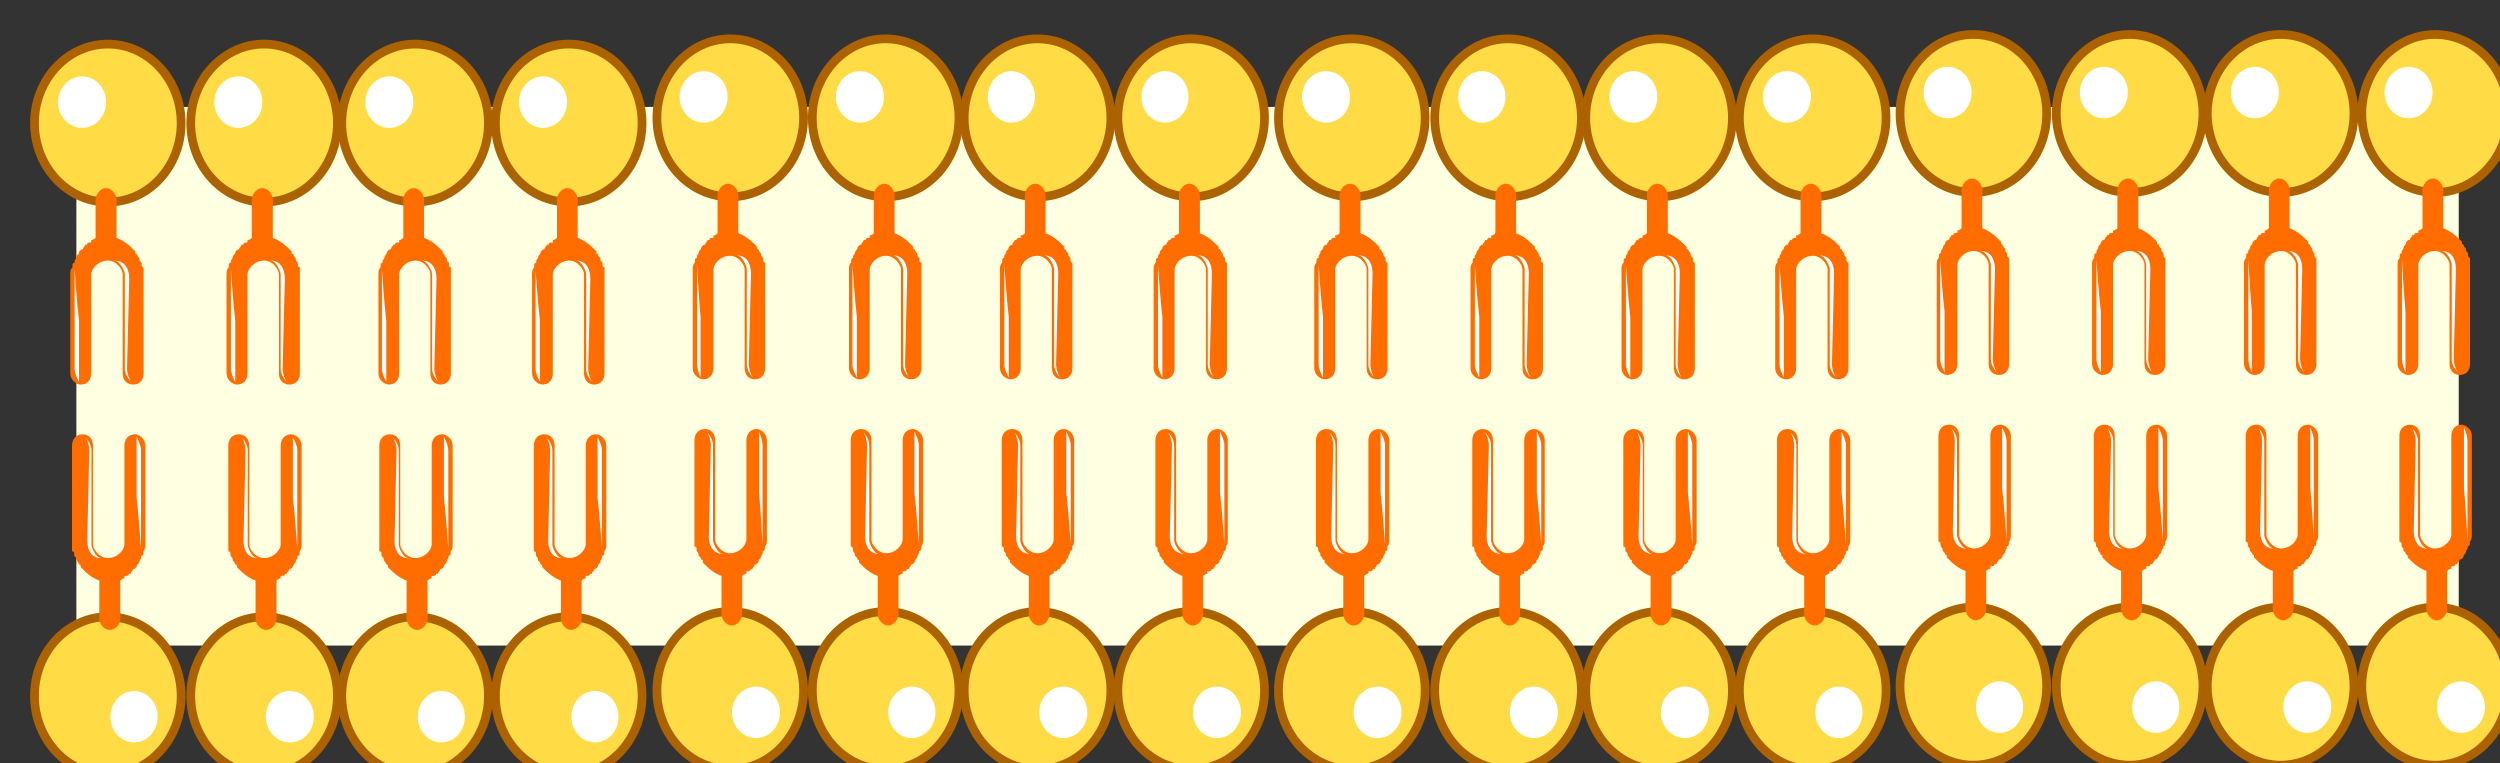 <svg xmlns="http://www.w3.org/2000/svg" version="1.0" viewBox="0 0 228.964 69.921"><rect x="0" y="0" width="228.964" height="69.921" fill="#333333" stroke="none"/><defs><clipPath clipPathUnits="userSpaceOnUse" id="a"><path d="M2.239 2.159H230.9v69.957H2.24z"/></clipPath></defs><path d="M6.996 9.794v49.33h218.188V9.794H6.996z" fill="#ffffe1" fill-rule="evenodd" fill-opacity="1" stroke="none"/><path d="M3.158 11.273c0-3.977 3.018-7.235 6.716-7.235 3.718 0 6.716 3.258 6.716 7.235 0 3.998-2.998 7.236-6.716 7.236-3.698 0-6.716-3.238-6.716-7.236z" fill="#ffdb45" fill-rule="evenodd" fill-opacity="1" stroke="none"/><path clip-path="url(#a)" d="M3.158 11.273c0-3.977 3.018-7.235 6.716-7.235 3.718 0 6.716 3.258 6.716 7.235 0 3.998-2.998 7.236-6.716 7.236-3.698 0-6.716-3.238-6.716-7.236" fill="none" stroke="#ad6200" stroke-width=".8px" stroke-linecap="butt" stroke-linejoin="miter" stroke-miterlimit="8" stroke-dasharray="none" stroke-opacity="1"/><path d="m12.592 23.446.18.2c0 .22 0 .22.2.42v.2c0 .22.18.22.18.22v9.713c0 .62-.38 1.02-.96 1.02-.56 0-.959-.4-.959-1.02v-9.094c0-.42-.56-1.24-1.339-1.24-.96 0-1.54.82-1.54 1.24v9.094c0 .62-.379 1.02-.958 1.02-.38 0-.96-.4-.96-1.02v-9.094c0-.22 0-.42.2-.62v-.22s0-.2.2-.2v-.2c.18-.22.18-.42.18-.42l.2-.22c0-.199.18-.399.38-.399 0-.22.2-.22.2-.42h.18c0-.2.199-.2.379-.2v-.22c.2 0 .4-.2.4-.2V18.27c0-.4.38-1.04.96-1.04.559 0 .959.64.959 1.04v3.518c.56.2 1.139.62 1.718 1.239v.2c.2 0 .2.22.2.22z" fill="#ff6d00" fill-rule="evenodd" fill-opacity="1" stroke="none"/><path d="M6.836 33.76v-9.095s.2 3.098.4 4.757v5.557c-.2-.4-.4-.82-.4-1.22zM11.633 33.76c0 .4.2 1.019.4 1.219-.4-.4-.6-.82-.6-1.22v-8.654c0-.2-.4-1.24-1-1.24 1.2 0 1.4 1.04 1.4 1.66l-.2 8.235zM5.317 9.354c0-1.299 1-2.358 2.198-2.358 1.22 0 2.2 1.06 2.2 2.358 0 1.32-.98 2.359-2.2 2.359-1.199 0-2.198-1.04-2.198-2.359z" fill="#fff" fill-rule="evenodd" fill-opacity="1" stroke="none"/><path d="M16.59 63.721c0 3.998-2.998 7.236-6.716 7.236-3.698 0-6.716-3.238-6.716-7.236 0-3.977 3.018-7.235 6.716-7.235 3.718 0 6.716 3.258 6.716 7.235z" fill="#ffdb45" fill-rule="evenodd" fill-opacity="1" stroke="none"/><path clip-path="url(#a)" d="M16.59 63.721c0 3.998-2.998 7.236-6.716 7.236-3.698 0-6.716-3.238-6.716-7.236 0-3.977 3.018-7.235 6.716-7.235 3.718 0 6.716 3.258 6.716 7.235" fill="none" stroke="#ad6200" stroke-width=".8px" stroke-linecap="butt" stroke-linejoin="miter" stroke-miterlimit="8" stroke-dasharray="none" stroke-opacity="1"/><path d="m7.176 51.529-.18-.22c0-.2 0-.2-.2-.4v-.22c0-.2-.2-.2-.2-.2v-9.674c0-.62.4-1.04.96-1.04.58 0 .959.42.959 1.04v9.055c0 .42.58 1.239 1.359 1.239.96 0 1.52-.82 1.52-1.24v-9.054c0-.62.399-1.04.959-1.04.4 0 .959.42.959 1.04v9.055c0 .2 0 .42-.18.62v.2s0 .22-.2.22v.199c-.18.2-.18.42-.18.42l-.2.2c0 .2-.2.4-.38.4 0 .22-.2.22-.2.42h-.18c0 .199-.199.199-.399.199v.22c-.18 0-.38.2-.38.2v3.498c0 .42-.38 1.019-.96 1.019-.579 0-.959-.6-.959-1.02v-3.497c-.58-.2-1.139-.62-1.718-1.24v-.2c-.2 0-.2-.2-.2-.2z" fill="#ff6d00" fill-rule="evenodd" fill-opacity="1" stroke="none"/><path d="M12.912 41.255v8.995s-.2-3.059-.4-4.698V40.015c.2.42.4.82.4 1.24zM8.175 41.255c0-.4-.18-1.02-.38-1.24.38.42.58.84.58 1.24V49.91c0 .2.38 1.219.94 1.219-1.14 0-1.32-1.02-1.32-1.639l.18-8.235zM14.431 65.64c0 1.32-.96 2.359-2.158 2.359-1.18 0-2.16-1.04-2.16-2.359 0-1.299.98-2.358 2.16-2.358 1.199 0 2.158 1.059 2.158 2.358z" fill="#fff" fill-rule="evenodd" fill-opacity="1" stroke="none"/><path d="M17.47 11.273c0-3.977 3.018-7.235 6.715-7.235 3.718 0 6.716 3.258 6.716 7.235 0 3.998-2.998 7.236-6.716 7.236-3.697 0-6.716-3.238-6.716-7.236z" fill="#ffdb45" fill-rule="evenodd" fill-opacity="1" stroke="none"/><path clip-path="url(#a)" d="M17.47 11.273c0-3.977 3.018-7.235 6.715-7.235 3.718 0 6.716 3.258 6.716 7.235 0 3.998-2.998 7.236-6.716 7.236-3.697 0-6.716-3.238-6.716-7.236" fill="none" stroke="#ad6200" stroke-width=".8px" stroke-linecap="butt" stroke-linejoin="miter" stroke-miterlimit="8" stroke-dasharray="none" stroke-opacity="1"/><path d="m26.904 23.446.18.2c0 .22 0 .22.2.42v.2c0 .22.18.22.18.22v9.713c0 .62-.38 1.02-.96 1.02-.56 0-.96-.4-.96-1.02v-9.094c0-.42-.56-1.24-1.339-1.24-.96 0-1.539.82-1.539 1.24v9.094c0 .62-.38 1.02-.96 1.02-.379 0-.959-.4-.959-1.02v-9.094c0-.22 0-.42.2-.62v-.22s0-.2.2-.2v-.2c.18-.22.18-.42.18-.42l.2-.22c0-.199.18-.399.38-.399 0-.22.2-.22.2-.42h.18c0-.2.2-.2.38-.2v-.22c.2 0 .399-.2.399-.2V18.27c0-.4.38-1.04.96-1.04.56 0 .959.64.959 1.04v3.518c.56.2 1.14.62 1.719 1.239v.2c.2 0 .2.22.2.22z" fill="#ff6d00" fill-rule="evenodd" fill-opacity="1" stroke="none"/><path d="M21.147 33.76v-9.095s.2 3.098.4 4.757v5.557c-.2-.4-.4-.82-.4-1.22zM25.884 33.76c0 .4.2 1.019.38 1.219-.38-.4-.56-.82-.56-1.22v-8.654c0-.2-.38-1.24-.959-1.24 1.14 0 1.34 1.04 1.34 1.66l-.2 8.235zM19.628 9.354c0-1.299 1-2.358 2.199-2.358 1.219 0 2.198 1.06 2.198 2.358 0 1.32-.979 2.359-2.198 2.359-1.2 0-2.199-1.04-2.199-2.359z" fill="#fff" fill-rule="evenodd" fill-opacity="1" stroke="none"/><path d="M30.901 63.721c0 3.998-2.998 7.236-6.716 7.236-3.697 0-6.716-3.238-6.716-7.236 0-3.977 3.019-7.235 6.716-7.235 3.718 0 6.716 3.258 6.716 7.235z" fill="#ffdb45" fill-rule="evenodd" fill-opacity="1" stroke="none"/><path clip-path="url(#a)" d="M30.901 63.721c0 3.998-2.998 7.236-6.716 7.236-3.697 0-6.716-3.238-6.716-7.236 0-3.977 3.019-7.235 6.716-7.235 3.718 0 6.716 3.258 6.716 7.235" fill="none" stroke="#ad6200" stroke-width=".8px" stroke-linecap="butt" stroke-linejoin="miter" stroke-miterlimit="8" stroke-dasharray="none" stroke-opacity="1"/><path d="m21.487 51.529-.18-.22c0-.2 0-.2-.2-.4v-.22c0-.2-.2-.2-.2-.2v-9.674c0-.62.4-1.04.96-1.04.58 0 .96.42.96 1.04v9.055c0 .42.579 1.239 1.358 1.239.96 0 1.52-.82 1.52-1.24v-9.054c0-.62.4-1.04.959-1.04.4 0 .96.42.96 1.04v9.055c0 .2 0 .42-.18.62v.2s0 .22-.2.22v.199c-.18.2-.18.42-.18.42l-.2.2c0 .2-.2.4-.38.4 0 .22-.2.22-.2.42h-.18c0 .199-.2.199-.4.199v.22c-.18 0-.38.2-.38.2v3.498c0 .42-.38 1.019-.959 1.019-.58 0-.96-.6-.96-1.02v-3.497c-.579-.2-1.138-.62-1.718-1.24v-.2c-.2 0-.2-.2-.2-.2z" fill="#ff6d00" fill-rule="evenodd" fill-opacity="1" stroke="none"/><path d="M27.224 41.255v8.995s-.2-3.059-.4-4.698V40.015c.2.42.4.82.4 1.24zM22.486 41.255c0-.4-.18-1.02-.38-1.24.38.42.58.84.58 1.24V49.91c0 .2.38 1.219.94 1.219-1.14 0-1.32-1.02-1.32-1.639l.18-8.235zM28.743 65.64c0 1.32-.98 2.359-2.2 2.359-1.198 0-2.198-1.04-2.198-2.359 0-1.299 1-2.358 2.199-2.358 1.22 0 2.199 1.059 2.199 2.358z" fill="#fff" fill-rule="evenodd" fill-opacity="1" stroke="none"/><path d="M31.301 11.273c0-3.977 3.018-7.235 6.716-7.235 3.718 0 6.716 3.258 6.716 7.235 0 3.998-2.998 7.236-6.716 7.236-3.698 0-6.716-3.238-6.716-7.236z" fill="#ffdb45" fill-rule="evenodd" fill-opacity="1" stroke="none"/><path clip-path="url(#a)" d="M31.301 11.273c0-3.977 3.018-7.235 6.716-7.235 3.718 0 6.716 3.258 6.716 7.235 0 3.998-2.998 7.236-6.716 7.236-3.698 0-6.716-3.238-6.716-7.236" fill="none" stroke="#ad6200" stroke-width=".8px" stroke-linecap="butt" stroke-linejoin="miter" stroke-miterlimit="8" stroke-dasharray="none" stroke-opacity="1"/><path d="m40.735 23.446.18.2c0 .22 0 .22.2.42v.2c0 .22.18.22.18.22v9.713c0 .62-.38 1.02-.94 1.02-.56 0-.939-.4-.939-1.02v-9.094c0-.42-.58-1.24-1.34-1.24-.939 0-1.518.82-1.518 1.24v9.094c0 .62-.38 1.02-.94 1.02-.38 0-.959-.4-.959-1.02v-9.094c0-.22 0-.42.2-.62v-.22s0-.2.18-.2v-.2c.2-.22.2-.42.2-.42l.18-.22c0-.199.2-.399.38-.399 0-.22.2-.22.2-.42h.18c0-.2.199-.2.379-.2v-.22c.2 0 .38-.2.38-.2V18.27c0-.4.38-1.04.959-1.04.56 0 .94.64.94 1.04v3.518c.58.2 1.139.62 1.718 1.239v.2c.18 0 .18.22.18.22z" fill="#ff6d00" fill-rule="evenodd" fill-opacity="1" stroke="none"/><path d="M34.979 33.76v-9.095s.2 3.098.4 4.757v5.557c-.2-.4-.4-.82-.4-1.22zM39.776 33.76c0 .4.2 1.019.4 1.219-.4-.4-.6-.82-.6-1.22v-8.654c0-.2-.4-1.24-1-1.24 1.2 0 1.4 1.04 1.4 1.66l-.2 8.235zM33.46 9.354c0-1.299 1-2.358 2.198-2.358 1.22 0 2.2 1.06 2.2 2.358 0 1.32-.98 2.359-2.2 2.359-1.199 0-2.198-1.04-2.198-2.359z" fill="#fff" fill-rule="evenodd" fill-opacity="1" stroke="none"/><path d="M44.733 63.721c0 3.998-2.998 7.236-6.716 7.236-3.698 0-6.716-3.238-6.716-7.236 0-3.977 3.018-7.235 6.716-7.235 3.718 0 6.716 3.258 6.716 7.235z" fill="#ffdb45" fill-rule="evenodd" fill-opacity="1" stroke="none"/><path clip-path="url(#a)" d="M44.733 63.721c0 3.998-2.998 7.236-6.716 7.236-3.698 0-6.716-3.238-6.716-7.236 0-3.977 3.018-7.235 6.716-7.235 3.718 0 6.716 3.258 6.716 7.235" fill="none" stroke="#ad6200" stroke-width=".8px" stroke-linecap="butt" stroke-linejoin="miter" stroke-miterlimit="8" stroke-dasharray="none" stroke-opacity="1"/><path d="m35.319 51.529-.18-.22c0-.2 0-.2-.2-.4v-.22c0-.2-.2-.2-.2-.2v-9.674c0-.62.4-1.04.96-1.04.579 0 .959.42.959 1.04v9.055c0 .42.58 1.239 1.359 1.239.96 0 1.519-.82 1.519-1.24v-9.054c0-.62.4-1.04.96-1.04.4 0 .959.42.959 1.04v9.055c0 .2 0 .42-.18.62v.2s0 .22-.2.22v.199c-.18.2-.18.42-.18.42l-.2.2c0 .2-.2.4-.38.4 0 .22-.2.22-.2.42h-.18c0 .199-.2.199-.399.199v.22c-.18 0-.38.2-.38.2v3.498c0 .42-.38 1.019-.96 1.019-.579 0-.959-.6-.959-1.02v-3.497c-.58-.2-1.139-.62-1.719-1.24v-.2c-.2 0-.2-.2-.2-.2z" fill="#ff6d00" fill-rule="evenodd" fill-opacity="1" stroke="none"/><path d="M41.055 41.255v8.995s-.2-3.059-.4-4.698V40.015c.2.42.4.82.4 1.24zM36.318 41.255c0-.4-.18-1.02-.38-1.24.38.42.58.84.58 1.24V49.91c0 .2.38 1.219.94 1.219-1.14 0-1.32-1.02-1.32-1.639l.18-8.235zM42.574 65.64c0 1.32-.96 2.359-2.158 2.359-1.18 0-2.16-1.04-2.16-2.359 0-1.299.98-2.358 2.16-2.358 1.199 0 2.158 1.059 2.158 2.358z" fill="#fff" fill-rule="evenodd" fill-opacity="1" stroke="none"/><path d="M45.373 11.273c0-3.977 3.018-7.235 6.715-7.235 3.718 0 6.716 3.258 6.716 7.235 0 3.998-2.998 7.236-6.716 7.236-3.697 0-6.715-3.238-6.715-7.236z" fill="#ffdb45" fill-rule="evenodd" fill-opacity="1" stroke="none"/><path clip-path="url(#a)" d="M45.373 11.273c0-3.977 3.018-7.235 6.715-7.235 3.718 0 6.716 3.258 6.716 7.235 0 3.998-2.998 7.236-6.716 7.236-3.697 0-6.715-3.238-6.715-7.236" fill="none" stroke="#ad6200" stroke-width=".8px" stroke-linecap="butt" stroke-linejoin="miter" stroke-miterlimit="8" stroke-dasharray="none" stroke-opacity="1"/><path d="m54.807 23.446.18.2c0 .22 0 .22.2.42v.2c0 .22.18.22.18.22v9.713c0 .62-.38 1.02-.94 1.02-.56 0-.94-.4-.94-1.02v-9.094c0-.42-.58-1.24-1.339-1.24-.939 0-1.519.82-1.519 1.24v9.094c0 .62-.38 1.02-.94 1.02-.379 0-.959-.4-.959-1.02v-9.094c0-.22 0-.42.2-.62v-.22s0-.2.18-.2v-.2c.2-.22.2-.42.2-.42l.18-.22c0-.199.2-.399.38-.399 0-.22.2-.22.2-.42h.18c0-.2.2-.2.38-.2v-.22c.2 0 .38-.2.38-.2V18.27c0-.4.379-1.04.959-1.04.56 0 .939.64.939 1.04v3.518c.58.2 1.14.62 1.719 1.239v.2c.18 0 .18.22.18.22z" fill="#ff6d00" fill-rule="evenodd" fill-opacity="1" stroke="none"/><path d="M49.05 33.76v-9.095s.2 3.098.4 4.757v5.557c-.2-.4-.4-.82-.4-1.22zM53.867 33.76c0 .4.2 1.019.38 1.219-.38-.4-.56-.82-.56-1.22v-8.654c0-.2-.38-1.24-.959-1.24 1.14 0 1.34 1.04 1.34 1.66l-.2 8.235zM47.531 9.354c0-1.299 1-2.358 2.199-2.358 1.22 0 2.199 1.06 2.199 2.358 0 1.32-.98 2.359-2.2 2.359-1.198 0-2.198-1.04-2.198-2.359z" fill="#fff" fill-rule="evenodd" fill-opacity="1" stroke="none"/><path d="M58.804 63.721c0 3.998-2.998 7.236-6.716 7.236-3.697 0-6.715-3.238-6.715-7.236 0-3.977 3.018-7.235 6.715-7.235 3.718 0 6.716 3.258 6.716 7.235z" fill="#ffdb45" fill-rule="evenodd" fill-opacity="1" stroke="none"/><path clip-path="url(#a)" d="M58.804 63.721c0 3.998-2.998 7.236-6.716 7.236-3.697 0-6.715-3.238-6.715-7.236 0-3.977 3.018-7.235 6.715-7.235 3.718 0 6.716 3.258 6.716 7.235" fill="none" stroke="#ad6200" stroke-width=".8px" stroke-linecap="butt" stroke-linejoin="miter" stroke-miterlimit="8" stroke-dasharray="none" stroke-opacity="1"/><path d="m49.47 51.529-.2-.22c0-.2 0-.2-.18-.4v-.22c0-.2-.2-.2-.2-.2v-9.674c0-.62.38-1.04.96-1.04.56 0 .94.42.94 1.04v9.055c0 .42.579 1.239 1.338 1.239.94 0 1.52-.82 1.52-1.24v-9.054c0-.62.38-1.04.939-1.04.38 0 .94.42.94 1.04v9.055c0 .2 0 .42-.18.62v.2s0 .22-.2.22v.199c-.18.2-.18.42-.18.42l-.18.2c0 .2-.2.4-.38.4 0 .22-.2.22-.2.42h-.18c0 .199-.2.199-.38.199v.22c-.2 0-.38.2-.38.2v3.498c0 .42-.38 1.019-.959 1.019-.56 0-.94-.6-.94-1.02v-3.497c-.579-.2-1.138-.62-1.718-1.24v-.2c-.18 0-.18-.2-.18-.2z" fill="#ff6d00" fill-rule="evenodd" fill-opacity="1" stroke="none"/><path d="M55.127 41.255v8.995s-.2-3.059-.4-4.698V40.015c.2.42.4.82.4 1.24zM50.39 41.255c0-.4-.18-1.02-.38-1.24.38.42.58.84.58 1.24V49.91c0 .2.38 1.219.939 1.219-1.14 0-1.32-1.02-1.32-1.639l.18-8.235zM56.646 65.64c0 1.32-.96 2.359-2.159 2.359-1.18 0-2.159-1.04-2.159-2.359 0-1.299.98-2.358 2.159-2.358 1.2 0 2.159 1.059 2.159 2.358z" fill="#fff" fill-rule="evenodd" fill-opacity="1" stroke="none"/><path d="M60.164 10.793c0-3.977 3.018-7.235 6.715-7.235 3.718 0 6.716 3.258 6.716 7.235 0 3.998-2.998 7.236-6.716 7.236-3.697 0-6.715-3.238-6.715-7.236z" fill="#ffdb45" fill-rule="evenodd" fill-opacity="1" stroke="none"/><path clip-path="url(#a)" d="M60.164 10.793c0-3.977 3.018-7.235 6.715-7.235 3.718 0 6.716 3.258 6.716 7.235 0 3.998-2.998 7.236-6.716 7.236-3.697 0-6.715-3.238-6.715-7.236" fill="none" stroke="#ad6200" stroke-width=".8px" stroke-linecap="butt" stroke-linejoin="miter" stroke-miterlimit="8" stroke-dasharray="none" stroke-opacity="1"/><path d="m69.518 23.006.18.22c0 .2 0 .2.2.4v.22c0 .2.18.2.18.2v9.674c0 .62-.38 1.019-.94 1.019-.56 0-.94-.4-.94-1.02v-9.054c0-.42-.579-1.24-1.339-1.24-.939 0-1.519.82-1.519 1.24v9.055c0 .62-.38 1.019-.939 1.019-.38 0-.96-.4-.96-1.02v-9.054c0-.2 0-.42.2-.62v-.2s0-.22.18-.22v-.2c.2-.2.2-.419.2-.419l.18-.2c0-.2.2-.4.38-.4 0-.22.2-.22.2-.42h.18c0-.2.2-.2.38-.2v-.22c.2 0 .38-.199.38-.199v-3.498c0-.42.379-1.04.959-1.04.56 0 .939.62.939 1.04v3.498c.58.2 1.14.62 1.719 1.24v.2c.18 0 .18.2.18.2z" fill="#ff6d00" fill-rule="evenodd" fill-opacity="1" stroke="none"/><path d="M63.841 33.36v-9.095s.16 3.098.32 4.757v5.557c-.16-.4-.32-.82-.32-1.22zM68.578 33.34c0 .42.2 1.04.38 1.239-.38-.4-.56-.82-.56-1.24v-8.694c0-.22-.38-1.26-.959-1.26 1.14 0 1.34 1.04 1.34 1.66l-.2 8.295zM62.242 8.875c0-1.3 1-2.359 2.199-2.359 1.22 0 2.199 1.06 2.199 2.359 0 1.319-.98 2.358-2.2 2.358-1.198 0-2.198-1.04-2.198-2.358z" fill="#fff" fill-rule="evenodd" fill-opacity="1" stroke="none"/><path d="M73.595 63.242c0 3.997-2.998 7.235-6.716 7.235-3.697 0-6.715-3.238-6.715-7.235 0-3.978 3.018-7.236 6.715-7.236 3.718 0 6.716 3.258 6.716 7.236z" fill="#ffdb45" fill-rule="evenodd" fill-opacity="1" stroke="none"/><path clip-path="url(#a)" d="M73.595 63.242c0 3.997-2.998 7.235-6.716 7.235-3.697 0-6.715-3.238-6.715-7.235 0-3.978 3.018-7.236 6.715-7.236 3.718 0 6.716 3.258 6.716 7.236" fill="none" stroke="#ad6200" stroke-width=".8px" stroke-linecap="butt" stroke-linejoin="miter" stroke-miterlimit="8" stroke-dasharray="none" stroke-opacity="1"/><path d="m64.181 51.089-.2-.2c0-.22 0-.22-.18-.42v-.2c0-.22-.2-.22-.2-.22v-9.713c0-.62.38-1.04.96-1.04.56 0 .94.42.94 1.04v9.094c0 .42.579 1.24 1.338 1.24.94 0 1.52-.82 1.52-1.24v-9.094c0-.62.38-1.04.939-1.04.38 0 .94.42.94 1.04v9.094c0 .22 0 .42-.18.62v.22s0 .2-.2.2v.2c-.18.22-.18.419-.18.419l-.18.2c0 .22-.2.42-.38.42 0 .22-.2.22-.2.42h-.18c0 .2-.2.2-.38.2v.22c-.2 0-.38.199-.38.199v3.518c0 .4-.379 1.02-.959 1.02-.56 0-.939-.62-.939-1.02v-3.518c-.58-.2-1.14-.62-1.719-1.24v-.22c-.18 0-.18-.199-.18-.199z" fill="#ff6d00" fill-rule="evenodd" fill-opacity="1" stroke="none"/><path d="M69.838 40.775v9.075s-.16-3.078-.32-4.737v-5.577c.16.42.32.84.32 1.24zM65.1 40.795c0-.42-.18-1.04-.38-1.259.38.42.58.84.58 1.26v8.694c0 .22.38 1.24.94 1.24-1.14 0-1.32-1.02-1.32-1.64l.18-8.295zM71.437 65.24c0 1.32-.98 2.359-2.199 2.359-1.2 0-2.199-1.04-2.199-2.359 0-1.299 1-2.358 2.199-2.358 1.22 0 2.199 1.06 2.199 2.358z" fill="#fff" fill-rule="evenodd" fill-opacity="1" stroke="none"/><path d="M74.395 10.793c0-3.977 3.018-7.235 6.716-7.235 3.718 0 6.716 3.258 6.716 7.235 0 3.998-2.998 7.236-6.716 7.236-3.698 0-6.716-3.238-6.716-7.236z" fill="#ffdb45" fill-rule="evenodd" fill-opacity="1" stroke="none"/><path clip-path="url(#a)" d="M74.395 10.793c0-3.977 3.018-7.235 6.716-7.235 3.718 0 6.716 3.258 6.716 7.235 0 3.998-2.998 7.236-6.716 7.236-3.698 0-6.716-3.238-6.716-7.236" fill="none" stroke="#ad6200" stroke-width=".8px" stroke-linecap="butt" stroke-linejoin="miter" stroke-miterlimit="8" stroke-dasharray="none" stroke-opacity="1"/><path d="m83.83 23.006.18.22c0 .2 0 .2.199.4v.22c0 .2.18.2.18.2v9.674c0 .62-.38 1.019-.94 1.019-.56 0-.939-.4-.939-1.02v-9.054c0-.42-.58-1.24-1.34-1.24-.939 0-1.518.82-1.518 1.24v9.055c0 .62-.38 1.019-.94 1.019-.38 0-.96-.4-.96-1.02v-9.054c0-.2 0-.42.2-.62v-.2s0-.22.18-.22v-.2c.2-.2.2-.419.2-.419l.18-.2c0-.2.2-.4.38-.4 0-.22.2-.22.2-.42h.18c0-.2.2-.2.38-.2v-.22c.2 0 .38-.199.38-.199v-3.498c0-.42.38-1.04.959-1.04.56 0 .94.62.94 1.04v3.498c.579.2 1.139.62 1.718 1.24v.2c.18 0 .18.2.18.2z" fill="#ff6d00" fill-rule="evenodd" fill-opacity="1" stroke="none"/><path d="M78.073 33.36v-9.095s.2 3.098.4 4.757v5.557c-.2-.4-.4-.82-.4-1.22zM82.89 33.34c0 .42.2 1.04.38 1.239-.38-.4-.56-.82-.56-1.24v-8.694c0-.22-.38-1.26-.96-1.26 1.14 0 1.34 1.04 1.34 1.66l-.2 8.295zM76.554 8.875c0-1.3.999-2.359 2.198-2.359 1.22 0 2.199 1.06 2.199 2.359 0 1.319-.98 2.358-2.199 2.358-1.199 0-2.198-1.04-2.198-2.358z" fill="#fff" fill-rule="evenodd" fill-opacity="1" stroke="none"/><path d="M87.827 63.242c0 3.997-2.998 7.235-6.716 7.235-3.698 0-6.716-3.238-6.716-7.235 0-3.978 3.018-7.236 6.716-7.236 3.718 0 6.716 3.258 6.716 7.236z" fill="#ffdb45" fill-rule="evenodd" fill-opacity="1" stroke="none"/><path clip-path="url(#a)" d="M87.827 63.242c0 3.997-2.998 7.235-6.716 7.235-3.698 0-6.716-3.238-6.716-7.235 0-3.978 3.018-7.236 6.716-7.236 3.718 0 6.716 3.258 6.716 7.236" fill="none" stroke="#ad6200" stroke-width=".8px" stroke-linecap="butt" stroke-linejoin="miter" stroke-miterlimit="8" stroke-dasharray="none" stroke-opacity="1"/><path d="m78.492 51.089-.2-.2c0-.22 0-.22-.18-.42v-.2c0-.22-.2-.22-.2-.22v-9.713c0-.62.38-1.04.96-1.04.56 0 .94.42.94 1.04v9.094c0 .42.58 1.24 1.339 1.24.94 0 1.519-.82 1.519-1.24v-9.094c0-.62.38-1.04.94-1.04.38 0 .939.42.939 1.04v9.094c0 .22 0 .42-.18.62v.22s0 .2-.2.2v.2c-.18.22-.18.419-.18.419l-.18.2c0 .22-.2.42-.38.42 0 .22-.2.22-.2.42h-.18c0 .2-.2.2-.38.2v.22c-.199 0-.379.199-.379.199v3.518c0 .4-.38 1.02-.96 1.02-.559 0-.939-.62-.939-1.02v-3.518c-.58-.2-1.139-.62-1.719-1.24v-.22c-.18 0-.18-.199-.18-.199z" fill="#ff6d00" fill-rule="evenodd" fill-opacity="1" stroke="none"/><path d="M84.149 40.775v9.075s-.2-3.078-.4-4.737v-5.577c.2.42.4.84.4 1.24zM79.412 40.795c0-.42-.18-1.04-.38-1.259.38.42.58.84.58 1.26v8.694c0 .22.38 1.24.94 1.24-1.14 0-1.32-1.02-1.32-1.64l.18-8.295zM85.668 65.24c0 1.32-.96 2.359-2.159 2.359-1.179 0-2.158-1.04-2.158-2.359 0-1.299.98-2.358 2.158-2.358 1.2 0 2.16 1.06 2.16 2.358z" fill="#fff" fill-rule="evenodd" fill-opacity="1" stroke="none"/><path d="M88.306 10.793c0-3.977 3.019-7.235 6.716-7.235 3.718 0 6.716 3.258 6.716 7.235 0 3.998-2.998 7.236-6.716 7.236-3.697 0-6.716-3.238-6.716-7.236z" fill="#ffdb45" fill-rule="evenodd" fill-opacity="1" stroke="none"/><path clip-path="url(#a)" d="M88.306 10.793c0-3.977 3.019-7.235 6.716-7.235 3.718 0 6.716 3.258 6.716 7.235 0 3.998-2.998 7.236-6.716 7.236-3.697 0-6.716-3.238-6.716-7.236" fill="none" stroke="#ad6200" stroke-width=".8px" stroke-linecap="butt" stroke-linejoin="miter" stroke-miterlimit="8" stroke-dasharray="none" stroke-opacity="1"/><path d="m97.66 23.006.18.22c0 .2 0 .2.2.4v.22c0 .2.18.2.18.2v9.674c0 .62-.38 1.019-.939 1.019-.56 0-.94-.4-.94-1.02v-9.054c0-.42-.579-1.24-1.339-1.24-.939 0-1.519.82-1.519 1.24v9.055c0 .62-.38 1.019-.94 1.019-.379 0-.959-.4-.959-1.02v-9.054c0-.2 0-.42.2-.62v-.2s0-.22.18-.22v-.2c.2-.2.2-.419.2-.419l.18-.2c0-.2.2-.4.38-.4 0-.22.2-.22.2-.42h.18c0-.2.2-.2.38-.2v-.22c.2 0 .38-.199.38-.199v-3.498c0-.42.379-1.04.959-1.04.56 0 .939.62.939 1.04v3.498c.58.2 1.14.62 1.719 1.24v.2c.18 0 .18.2.18.2z" fill="#ff6d00" fill-rule="evenodd" fill-opacity="1" stroke="none"/><path d="M91.984 33.36v-9.095s.2 3.098.4 4.757v5.557c-.2-.4-.4-.82-.4-1.22zM96.721 33.34c0 .42.2 1.04.38 1.239-.38-.4-.56-.82-.56-1.24v-8.694c0-.22-.38-1.26-.959-1.26 1.14 0 1.34 1.04 1.34 1.66l-.2 8.295zM90.465 8.875c0-1.3.98-2.359 2.159-2.359 1.2 0 2.159 1.06 2.159 2.359 0 1.319-.96 2.358-2.16 2.358-1.178 0-2.158-1.04-2.158-2.358z" fill="#fff" fill-rule="evenodd" fill-opacity="1" stroke="none"/><path d="M101.738 63.242c0 3.997-2.998 7.235-6.716 7.235-3.697 0-6.716-3.238-6.716-7.235 0-3.978 3.019-7.236 6.716-7.236 3.718 0 6.716 3.258 6.716 7.236z" fill="#ffdb45" fill-rule="evenodd" fill-opacity="1" stroke="none"/><path clip-path="url(#a)" d="M101.738 63.242c0 3.997-2.998 7.235-6.716 7.235-3.697 0-6.716-3.238-6.716-7.235 0-3.978 3.019-7.236 6.716-7.236 3.718 0 6.716 3.258 6.716 7.236" fill="none" stroke="#ad6200" stroke-width=".8px" stroke-linecap="butt" stroke-linejoin="miter" stroke-miterlimit="8" stroke-dasharray="none" stroke-opacity="1"/><path d="m92.324 51.089-.2-.2c0-.22 0-.22-.18-.42v-.2c0-.22-.2-.22-.2-.22v-9.713c0-.62.38-1.04.96-1.04.56 0 .94.42.94 1.04v9.094c0 .42.579 1.24 1.338 1.24.94 0 1.52-.82 1.52-1.24v-9.094c0-.62.38-1.04.939-1.04.38 0 .94.42.94 1.04v9.094c0 .22 0 .42-.18.62v.22s0 .2-.2.2v.2c-.18.22-.18.419-.18.419l-.18.2c0 .22-.2.42-.38.42 0 .22-.2.22-.2.42h-.18c0 .2-.2.2-.38.2v.22c-.2 0-.38.199-.38.199v3.518c0 .4-.379 1.02-.959 1.02-.56 0-.94-.62-.94-1.02v-3.518c-.579-.2-1.138-.62-1.718-1.24v-.22c-.18 0-.18-.199-.18-.199z" fill="#ff6d00" fill-rule="evenodd" fill-opacity="1" stroke="none"/><path d="M98.06 40.775v9.075s-.2-3.078-.4-4.737v-5.577c.2.42.4.84.4 1.24zM93.243 40.795c0-.42-.18-1.04-.38-1.259.38.42.58.84.58 1.26v8.694c0 .22.38 1.24.94 1.24-1.14 0-1.32-1.02-1.32-1.64l.18-8.295zM99.58 65.24c0 1.32-.98 2.359-2.199 2.359-1.2 0-2.199-1.04-2.199-2.359 0-1.299 1-2.358 2.199-2.358 1.22 0 2.199 1.06 2.199 2.358z" fill="#fff" fill-rule="evenodd" fill-opacity="1" stroke="none"/><path d="M102.378 10.793c0-3.977 3.018-7.235 6.716-7.235 3.718 0 6.716 3.258 6.716 7.235 0 3.998-2.998 7.236-6.716 7.236-3.698 0-6.716-3.238-6.716-7.236z" fill="#ffdb45" fill-rule="evenodd" fill-opacity="1" stroke="none"/><path clip-path="url(#a)" d="M102.378 10.793c0-3.977 3.018-7.235 6.716-7.235 3.718 0 6.716 3.258 6.716 7.235 0 3.998-2.998 7.236-6.716 7.236-3.698 0-6.716-3.238-6.716-7.236" fill="none" stroke="#ad6200" stroke-width=".8px" stroke-linecap="butt" stroke-linejoin="miter" stroke-miterlimit="8" stroke-dasharray="none" stroke-opacity="1"/><path d="m111.812 23.006.18.22c0 .2 0 .2.2.4v.22c0 .2.18.2.18.2v9.674c0 .62-.38 1.019-.96 1.019-.56 0-.959-.4-.959-1.02v-9.054c0-.42-.56-1.24-1.34-1.24-.959 0-1.538.82-1.538 1.24v9.055c0 .62-.38 1.019-.96 1.019-.38 0-.959-.4-.959-1.02v-9.054c0-.2 0-.42.2-.62v-.2s0-.22.2-.22v-.2c.18-.2.18-.419.18-.419l.2-.2c0-.2.18-.4.38-.4 0-.22.2-.22.2-.42h.179c0-.2.2-.2.38-.2v-.22c.2 0 .4-.199.4-.199v-3.498c0-.42.38-1.04.959-1.04.56 0 .96.62.96 1.04v3.498c.56.2 1.139.62 1.718 1.24v.2c.2 0 .2.2.2.2z" fill="#ff6d00" fill-rule="evenodd" fill-opacity="1" stroke="none"/><path d="M106.056 33.36v-9.095s.2 3.098.4 4.757v5.557c-.2-.4-.4-.82-.4-1.22zM110.793 33.34c0 .42.2 1.04.38 1.239-.38-.4-.56-.82-.56-1.24v-8.694c0-.22-.38-1.26-.96-1.26 1.14 0 1.34 1.04 1.34 1.66l-.2 8.295zM104.537 8.875c0-1.3.98-2.359 2.158-2.359 1.2 0 2.159 1.06 2.159 2.359 0 1.319-.96 2.358-2.159 2.358-1.179 0-2.158-1.04-2.158-2.358z" fill="#fff" fill-rule="evenodd" fill-opacity="1" stroke="none"/><path d="M115.81 63.242c0 3.997-2.998 7.235-6.716 7.235-3.698 0-6.716-3.238-6.716-7.235 0-3.978 3.018-7.236 6.716-7.236 3.718 0 6.716 3.258 6.716 7.236z" fill="#ffdb45" fill-rule="evenodd" fill-opacity="1" stroke="none"/><path clip-path="url(#a)" d="M115.81 63.242c0 3.997-2.998 7.235-6.716 7.235-3.698 0-6.716-3.238-6.716-7.235 0-3.978 3.018-7.236 6.716-7.236 3.718 0 6.716 3.258 6.716 7.236" fill="none" stroke="#ad6200" stroke-width=".8px" stroke-linecap="butt" stroke-linejoin="miter" stroke-miterlimit="8" stroke-dasharray="none" stroke-opacity="1"/><path d="m106.396 51.089-.2-.2c0-.22 0-.22-.18-.42v-.2c0-.22-.2-.22-.2-.22v-9.713c0-.62.38-1.04.96-1.04.559 0 .939.42.939 1.04v9.094c0 .42.58 1.24 1.339 1.24.94 0 1.519-.82 1.519-1.24v-9.094c0-.62.38-1.04.94-1.04.38 0 .939.42.939 1.04v9.094c0 .22 0 .42-.18.62v.22s0 .2-.2.2v.2c-.18.22-.18.419-.18.419l-.18.2c0 .22-.2.42-.38.42 0 .22-.2.22-.2.42h-.18c0 .2-.2.2-.379.2v.22c-.2 0-.38.199-.38.199v3.518c0 .4-.38 1.02-.96 1.02-.559 0-.939-.62-.939-1.02v-3.518c-.58-.2-1.139-.62-1.719-1.24v-.22c-.18 0-.18-.199-.18-.199z" fill="#ff6d00" fill-rule="evenodd" fill-opacity="1" stroke="none"/><path d="M112.132 40.775v9.075s-.2-3.078-.4-4.737v-5.577c.2.42.4.84.4 1.24zM107.335 40.795c0-.42-.2-1.04-.4-1.259.4.42.6.84.6 1.26v8.694c0 .22.4 1.24 1 1.24-1.2 0-1.4-1.02-1.4-1.64l.2-8.295zM113.651 65.24c0 1.32-.98 2.359-2.199 2.359-1.199 0-2.198-1.04-2.198-2.359 0-1.299 1-2.358 2.198-2.358 1.22 0 2.2 1.06 2.2 2.358z" fill="#fff" fill-rule="evenodd" fill-opacity="1" stroke="none"/><path d="M117.089 10.793c0-3.977 3.018-7.235 6.716-7.235 3.718 0 6.716 3.258 6.716 7.235 0 3.998-2.998 7.236-6.716 7.236-3.698 0-6.716-3.238-6.716-7.236z" fill="#ffdb45" fill-rule="evenodd" fill-opacity="1" stroke="none"/><path clip-path="url(#a)" d="M117.089 10.793c0-3.977 3.018-7.235 6.716-7.235 3.718 0 6.716 3.258 6.716 7.235 0 3.998-2.998 7.236-6.716 7.236-3.698 0-6.716-3.238-6.716-7.236" fill="none" stroke="#ad6200" stroke-width=".8px" stroke-linecap="butt" stroke-linejoin="miter" stroke-miterlimit="8" stroke-dasharray="none" stroke-opacity="1"/><path d="m126.523 23.006.18.22c0 .2 0 .2.2.4v.22c0 .2.18.2.18.2v9.674c0 .62-.38 1.019-.96 1.019-.56 0-.959-.4-.959-1.02v-9.054c0-.42-.56-1.24-1.34-1.24-.958 0-1.538.82-1.538 1.24v9.055c0 .62-.38 1.019-.96 1.019-.38 0-.959-.4-.959-1.02v-9.054c0-.2 0-.42.2-.62v-.2s0-.22.2-.22v-.2c.18-.2.18-.419.18-.419l.2-.2c0-.2.18-.4.38-.4 0-.22.2-.22.2-.42h.18c0-.2.199-.2.379-.2v-.22c.2 0 .4-.199.4-.199v-3.498c0-.42.38-1.04.96-1.04.559 0 .958.62.958 1.04v3.498c.56.2 1.14.62 1.72 1.24v.2c.2 0 .2.2.2.2z" fill="#ff6d00" fill-rule="evenodd" fill-opacity="1" stroke="none"/><path d="M120.767 33.36v-9.095s.2 3.098.4 4.757v5.557c-.2-.4-.4-.82-.4-1.22zM125.504 33.34c0 .42.2 1.04.38 1.239-.38-.4-.56-.82-.56-1.24v-8.694c0-.22-.38-1.26-.96-1.26 1.14 0 1.34 1.04 1.34 1.66l-.2 8.295zM119.248 8.875c0-1.3 1-2.359 2.198-2.359 1.22 0 2.2 1.06 2.2 2.359 0 1.319-.98 2.358-2.2 2.358-1.199 0-2.198-1.04-2.198-2.358z" fill="#fff" fill-rule="evenodd" fill-opacity="1" stroke="none"/><path d="M130.52 63.242c0 3.997-2.997 7.235-6.715 7.235-3.698 0-6.716-3.238-6.716-7.235 0-3.978 3.018-7.236 6.716-7.236 3.718 0 6.716 3.258 6.716 7.236z" fill="#ffdb45" fill-rule="evenodd" fill-opacity="1" stroke="none"/><path clip-path="url(#a)" d="M130.52 63.242c0 3.997-2.997 7.235-6.715 7.235-3.698 0-6.716-3.238-6.716-7.235 0-3.978 3.018-7.236 6.716-7.236 3.718 0 6.716 3.258 6.716 7.236" fill="none" stroke="#ad6200" stroke-width=".8px" stroke-linecap="butt" stroke-linejoin="miter" stroke-miterlimit="8" stroke-dasharray="none" stroke-opacity="1"/><path d="m121.107 51.089-.18-.2c0-.22 0-.22-.2-.42v-.2c0-.22-.2-.22-.2-.22v-9.713c0-.62.4-1.04.96-1.04.579 0 .959.42.959 1.04v9.094c0 .42.58 1.24 1.359 1.24.96 0 1.519-.82 1.519-1.24v-9.094c0-.62.4-1.04.96-1.04.4 0 .959.42.959 1.04v9.094c0 .22 0 .42-.18.62v.22s0 .2-.2.2v.2c-.18.22-.18.419-.18.419l-.2.2c0 .22-.2.42-.38.42 0 .22-.2.22-.2.42h-.18c0 .2-.2.2-.399.2v.22c-.18 0-.38.199-.38.199v3.518c0 .4-.38 1.02-.96 1.02-.579 0-.959-.62-.959-1.02v-3.518c-.58-.2-1.139-.62-1.719-1.24v-.22c-.2 0-.2-.199-.2-.199z" fill="#ff6d00" fill-rule="evenodd" fill-opacity="1" stroke="none"/><path d="M126.843 40.775v9.075s-.2-3.078-.4-4.737v-5.577c.2.42.4.84.4 1.24zM122.106 40.795c0-.42-.18-1.04-.38-1.259.38.42.58.84.58 1.26v8.694c0 .22.38 1.24.94 1.24-1.14 0-1.32-1.02-1.32-1.64l.18-8.295zM128.362 65.24c0 1.32-.98 2.359-2.198 2.359-1.2 0-2.2-1.04-2.2-2.359 0-1.299 1-2.358 2.2-2.358 1.219 0 2.198 1.06 2.198 2.358z" fill="#fff" fill-rule="evenodd" fill-opacity="1" stroke="none"/><path d="M131.4 10.793c0-3.977 3.019-7.235 6.716-7.235 3.718 0 6.716 3.258 6.716 7.235 0 3.998-2.998 7.236-6.716 7.236-3.697 0-6.716-3.238-6.716-7.236z" fill="#ffdb45" fill-rule="evenodd" fill-opacity="1" stroke="none"/><path clip-path="url(#a)" d="M131.4 10.793c0-3.977 3.019-7.235 6.716-7.235 3.718 0 6.716 3.258 6.716 7.235 0 3.998-2.998 7.236-6.716 7.236-3.697 0-6.716-3.238-6.716-7.236" fill="none" stroke="#ad6200" stroke-width=".8px" stroke-linecap="butt" stroke-linejoin="miter" stroke-miterlimit="8" stroke-dasharray="none" stroke-opacity="1"/><path d="m140.755 23.006.18.22c0 .2 0 .2.2.4v.22c0 .2.18.2.18.2v9.674c0 .62-.38 1.019-.94 1.019-.56 0-.94-.4-.94-1.02v-9.054c0-.42-.58-1.24-1.339-1.24-.94 0-1.519.82-1.519 1.24v9.055c0 .62-.38 1.019-.94 1.019-.379 0-.959-.4-.959-1.02v-9.054c0-.2 0-.42.2-.62v-.2s0-.22.18-.22v-.2c.2-.2.2-.419.2-.419l.18-.2c0-.2.2-.4.38-.4 0-.22.2-.22.2-.42h.18c0-.2.2-.2.38-.2v-.22c.2 0 .379-.199.379-.199v-3.498c0-.42.38-1.04.96-1.04.56 0 .939.62.939 1.04v3.498c.58.2 1.14.62 1.719 1.24v.2c.18 0 .18.2.18.2z" fill="#ff6d00" fill-rule="evenodd" fill-opacity="1" stroke="none"/><path d="M135.078 33.36v-9.095s.2 3.098.4 4.757v5.557c-.2-.4-.4-.82-.4-1.22zM139.815 33.34c0 .42.2 1.04.38 1.239-.38-.4-.56-.82-.56-1.24v-8.694c0-.22-.38-1.26-.959-1.26 1.14 0 1.34 1.04 1.34 1.66l-.2 8.295zM133.56 8.875c0-1.3.978-2.359 2.158-2.359 1.199 0 2.158 1.06 2.158 2.359 0 1.319-.959 2.358-2.158 2.358-1.18 0-2.159-1.04-2.159-2.358z" fill="#fff" fill-rule="evenodd" fill-opacity="1" stroke="none"/><path d="M144.832 63.242c0 3.997-2.998 7.235-6.716 7.235-3.697 0-6.716-3.238-6.716-7.235 0-3.978 3.019-7.236 6.716-7.236 3.718 0 6.716 3.258 6.716 7.236z" fill="#ffdb45" fill-rule="evenodd" fill-opacity="1" stroke="none"/><path clip-path="url(#a)" d="M144.832 63.242c0 3.997-2.998 7.235-6.716 7.235-3.697 0-6.716-3.238-6.716-7.235 0-3.978 3.019-7.236 6.716-7.236 3.718 0 6.716 3.258 6.716 7.236" fill="none" stroke="#ad6200" stroke-width=".8px" stroke-linecap="butt" stroke-linejoin="miter" stroke-miterlimit="8" stroke-dasharray="none" stroke-opacity="1"/><path d="m135.418 51.089-.2-.2c0-.22 0-.22-.18-.42v-.2c0-.22-.2-.22-.2-.22v-9.713c0-.62.38-1.04.96-1.04.56 0 .94.42.94 1.04v9.094c0 .42.579 1.24 1.338 1.24.94 0 1.52-.82 1.52-1.24v-9.094c0-.62.38-1.04.939-1.04.38 0 .94.42.94 1.04v9.094c0 .22 0 .42-.18.62v.22s0 .2-.2.2v.2c-.18.22-.18.419-.18.419l-.18.2c0 .22-.2.42-.38.42 0 .22-.2.22-.2.42h-.18c0 .2-.2.2-.38.2v.22c-.2 0-.38.199-.38.199v3.518c0 .4-.38 1.02-.959 1.02-.56 0-.94-.62-.94-1.02v-3.518c-.579-.2-1.139-.62-1.718-1.24v-.22c-.18 0-.18-.199-.18-.199z" fill="#ff6d00" fill-rule="evenodd" fill-opacity="1" stroke="none"/><path d="M141.154 40.775v9.075s-.2-3.078-.4-4.737v-5.577c.2.42.4.84.4 1.24zM136.357 40.795c0-.42-.2-1.04-.4-1.259.4.42.6.84.6 1.26v8.694c0 .22.4 1.24 1 1.24-1.2 0-1.4-1.02-1.4-1.64l.2-8.295zM142.674 65.24c0 1.32-.98 2.359-2.2 2.359-1.198 0-2.198-1.04-2.198-2.359 0-1.299 1-2.358 2.199-2.358 1.22 0 2.199 1.06 2.199 2.358z" fill="#fff" fill-rule="evenodd" fill-opacity="1" stroke="none"/><path d="M145.232 10.793c0-3.977 3.018-7.235 6.716-7.235 3.718 0 6.716 3.258 6.716 7.235 0 3.998-2.998 7.236-6.716 7.236-3.698 0-6.716-3.238-6.716-7.236z" fill="#ffdb45" fill-rule="evenodd" fill-opacity="1" stroke="none"/><path clip-path="url(#a)" d="M145.232 10.793c0-3.977 3.018-7.235 6.716-7.235 3.718 0 6.716 3.258 6.716 7.235 0 3.998-2.998 7.236-6.716 7.236-3.698 0-6.716-3.238-6.716-7.236" fill="none" stroke="#ad6200" stroke-width=".8px" stroke-linecap="butt" stroke-linejoin="miter" stroke-miterlimit="8" stroke-dasharray="none" stroke-opacity="1"/><path d="m154.666 23.006.18.22c0 .2 0 .2.2.4v.22c0 .2.18.2.18.2v9.674c0 .62-.38 1.019-.96 1.019-.56 0-.959-.4-.959-1.02v-9.054c0-.42-.56-1.24-1.34-1.24-.959 0-1.538.82-1.538 1.24v9.055c0 .62-.38 1.019-.96 1.019-.38 0-.959-.4-.959-1.02v-9.054c0-.2 0-.42.2-.62v-.2s0-.22.2-.22v-.2c.18-.2.18-.419.18-.419l.2-.2c0-.2.18-.4.38-.4 0-.22.2-.22.2-.42h.18c0-.2.199-.2.379-.2v-.22c.2 0 .4-.199.4-.199v-3.498c0-.42.38-1.04.959-1.04.56 0 .96.62.96 1.04v3.498c.56.2 1.139.62 1.718 1.24v.2c.2 0 .2.2.2.2z" fill="#ff6d00" fill-rule="evenodd" fill-opacity="1" stroke="none"/><path d="M148.91 33.36v-9.095s.2 3.098.4 4.757v5.557c-.2-.4-.4-.82-.4-1.22zM153.647 33.34c0 .42.2 1.04.38 1.239-.38-.4-.56-.82-.56-1.24v-8.694c0-.22-.38-1.26-.96-1.26 1.14 0 1.34 1.04 1.34 1.66l-.2 8.295zM147.39 8.875c0-1.3 1-2.359 2.2-2.359 1.219 0 2.198 1.06 2.198 2.359 0 1.319-.98 2.358-2.199 2.358-1.199 0-2.198-1.04-2.198-2.358z" fill="#fff" fill-rule="evenodd" fill-opacity="1" stroke="none"/><path d="M158.664 63.242c0 3.997-2.998 7.235-6.716 7.235-3.698 0-6.716-3.238-6.716-7.235 0-3.978 3.018-7.236 6.716-7.236 3.718 0 6.716 3.258 6.716 7.236z" fill="#ffdb45" fill-rule="evenodd" fill-opacity="1" stroke="none"/><path clip-path="url(#a)" d="M158.664 63.242c0 3.997-2.998 7.235-6.716 7.235-3.698 0-6.716-3.238-6.716-7.235 0-3.978 3.018-7.236 6.716-7.236 3.718 0 6.716 3.258 6.716 7.236" fill="none" stroke="#ad6200" stroke-width=".8px" stroke-linecap="butt" stroke-linejoin="miter" stroke-miterlimit="8" stroke-dasharray="none" stroke-opacity="1"/><path d="m149.25 51.089-.18-.2c0-.22 0-.22-.2-.42v-.2c0-.22-.2-.22-.2-.22v-9.713c0-.62.4-1.04.96-1.04.579 0 .959.42.959 1.04v9.094c0 .42.58 1.24 1.359 1.24.96 0 1.519-.82 1.519-1.24v-9.094c0-.62.4-1.04.96-1.04.4 0 .959.42.959 1.04v9.094c0 .22 0 .42-.18.62v.22s0 .2-.2.2v.2c-.18.22-.18.419-.18.419l-.2.2c0 .22-.2.42-.38.42 0 .22-.2.22-.2.42h-.18c0 .2-.2.2-.399.2v.22c-.18 0-.38.199-.38.199v3.518c0 .4-.38 1.02-.96 1.02-.579 0-.959-.62-.959-1.02v-3.518c-.58-.2-1.139-.62-1.719-1.24v-.22c-.2 0-.2-.199-.2-.199z" fill="#ff6d00" fill-rule="evenodd" fill-opacity="1" stroke="none"/><path d="M154.986 40.775v9.075s-.2-3.078-.4-4.737v-5.577c.2.42.4.84.4 1.24zM150.249 40.795c0-.42-.18-1.04-.38-1.259.38.42.58.84.58 1.26v8.694c0 .22.38 1.24.94 1.24-1.14 0-1.32-1.02-1.32-1.64l.18-8.295zM156.505 65.24c0 1.32-.98 2.359-2.199 2.359-1.199 0-2.198-1.04-2.198-2.359 0-1.299 1-2.358 2.198-2.358 1.22 0 2.2 1.06 2.2 2.358z" fill="#fff" fill-rule="evenodd" fill-opacity="1" stroke="none"/><path d="M159.303 10.793c0-3.977 3.019-7.235 6.716-7.235 3.718 0 6.716 3.258 6.716 7.235 0 3.998-2.998 7.236-6.716 7.236-3.697 0-6.716-3.238-6.716-7.236z" fill="#ffdb45" fill-rule="evenodd" fill-opacity="1" stroke="none"/><path clip-path="url(#a)" d="M159.303 10.793c0-3.977 3.019-7.235 6.716-7.235 3.718 0 6.716 3.258 6.716 7.235 0 3.998-2.998 7.236-6.716 7.236-3.697 0-6.716-3.238-6.716-7.236" fill="none" stroke="#ad6200" stroke-width=".8px" stroke-linecap="butt" stroke-linejoin="miter" stroke-miterlimit="8" stroke-dasharray="none" stroke-opacity="1"/><path d="m168.738 23.006.18.22c0 .2 0 .2.2.4v.22c0 .2.18.2.18.2v9.674c0 .62-.38 1.019-.96 1.019-.56 0-.96-.4-.96-1.02v-9.054c0-.42-.56-1.24-1.339-1.24-.959 0-1.539.82-1.539 1.24v9.055c0 .62-.38 1.019-.96 1.019-.379 0-.959-.4-.959-1.02v-9.054c0-.2 0-.42.2-.62v-.2s0-.22.2-.22v-.2c.18-.2.18-.419.18-.419l.2-.2c0-.2.18-.4.38-.4 0-.22.2-.22.2-.42h.18c0-.2.2-.2.38-.2v-.22c.2 0 .4-.199.4-.199v-3.498c0-.42.379-1.04.958-1.04.56 0 .96.62.96 1.04v3.498c.56.2 1.14.62 1.719 1.24v.2c.2 0 .2.2.2.2z" fill="#ff6d00" fill-rule="evenodd" fill-opacity="1" stroke="none"/><path d="M162.981 33.36v-9.095s.2 3.098.4 4.757v5.557c-.2-.4-.4-.82-.4-1.22zM167.778 33.34c0 .42.2 1.04.4 1.239-.4-.4-.6-.82-.6-1.24v-8.694c0-.22-.4-1.26-.999-1.26 1.2 0 1.4 1.04 1.4 1.66l-.2 8.295zM161.462 8.875c0-1.3 1-2.359 2.199-2.359 1.22 0 2.198 1.06 2.198 2.359 0 1.319-.979 2.358-2.198 2.358-1.2 0-2.199-1.04-2.199-2.358z" fill="#fff" fill-rule="evenodd" fill-opacity="1" stroke="none"/><path d="M172.735 63.242c0 3.997-2.998 7.235-6.716 7.235-3.697 0-6.716-3.238-6.716-7.235 0-3.978 3.019-7.236 6.716-7.236 3.718 0 6.716 3.258 6.716 7.236z" fill="#ffdb45" fill-rule="evenodd" fill-opacity="1" stroke="none"/><path clip-path="url(#a)" d="M172.735 63.242c0 3.997-2.998 7.235-6.716 7.235-3.697 0-6.716-3.238-6.716-7.235 0-3.978 3.019-7.236 6.716-7.236 3.718 0 6.716 3.258 6.716 7.236" fill="none" stroke="#ad6200" stroke-width=".8px" stroke-linecap="butt" stroke-linejoin="miter" stroke-miterlimit="8" stroke-dasharray="none" stroke-opacity="1"/><path d="m163.321 51.089-.18-.2c0-.22 0-.22-.2-.42v-.2c0-.22-.2-.22-.2-.22v-9.713c0-.62.4-1.04.96-1.04.58 0 .96.42.96 1.04v9.094c0 .42.579 1.24 1.358 1.24.96 0 1.52-.82 1.52-1.24v-9.094c0-.62.4-1.04.959-1.04.4 0 .96.42.96 1.04v9.094c0 .22 0 .42-.18.62v.22s0 .2-.2.2v.2c-.18.22-.18.419-.18.419l-.2.2c0 .22-.2.42-.38.42 0 .22-.2.22-.2.42h-.18c0 .2-.2.2-.4.2v.22c-.18 0-.38.199-.38.199v3.518c0 .4-.38 1.02-.959 1.02-.58 0-.96-.62-.96-1.02v-3.518c-.579-.2-1.138-.62-1.718-1.24v-.22c-.2 0-.2-.199-.2-.199z" fill="#ff6d00" fill-rule="evenodd" fill-opacity="1" stroke="none"/><path d="M169.058 40.775v9.075s-.2-3.078-.4-4.737v-5.577c.2.42.4.84.4 1.24zM164.32 40.795c0-.42-.18-1.04-.38-1.259.38.42.58.84.58 1.26v8.694c0 .22.38 1.24.94 1.24-1.14 0-1.32-1.02-1.32-1.64l.18-8.295zM170.577 65.24c0 1.32-.96 2.359-2.16 2.359-1.178 0-2.158-1.04-2.158-2.359 0-1.299.98-2.358 2.159-2.358 1.2 0 2.159 1.06 2.159 2.358z" fill="#fff" fill-rule="evenodd" fill-opacity="1" stroke="none"/><path d="M174.015 10.394c0-3.978 3.018-7.236 6.715-7.236 3.718 0 6.716 3.258 6.716 7.236 0 3.997-2.998 7.235-6.716 7.235-3.697 0-6.715-3.238-6.715-7.235z" fill="#ffdb45" fill-rule="evenodd" fill-opacity="1" stroke="none"/><path clip-path="url(#a)" d="M174.015 10.394c0-3.978 3.018-7.236 6.715-7.236 3.718 0 6.716 3.258 6.716 7.236 0 3.997-2.998 7.235-6.716 7.235-3.697 0-6.715-3.238-6.715-7.235" fill="none" stroke="#ad6200" stroke-width=".8px" stroke-linecap="butt" stroke-linejoin="miter" stroke-miterlimit="8" stroke-dasharray="none" stroke-opacity="1"/><path d="m183.449 22.566.18.2c0 .22 0 .22.2.42v.2c0 .22.18.22.18.22V33.32c0 .62-.38 1.02-.94 1.02-.56 0-.94-.4-.94-1.02v-9.095c0-.42-.579-1.239-1.339-1.239-.939 0-1.519.82-1.519 1.24v9.094c0 .62-.38 1.02-.94 1.02-.379 0-.958-.4-.958-1.02v-9.095c0-.22 0-.42.2-.62v-.22s0-.2.18-.2v-.199c.2-.22.2-.42.2-.42l.179-.22c0-.2.2-.4.38-.4 0-.22.2-.22.2-.419h.18c0-.2.2-.2.38-.2v-.22c.2 0 .38-.2.38-.2V17.39c0-.4.379-1.039.959-1.039.56 0 .939.64.939 1.04v3.517c.58.2 1.14.62 1.719 1.24v.2c.18 0 .18.22.18.22z" fill="#ff6d00" fill-rule="evenodd" fill-opacity="1" stroke="none"/><path d="M177.692 32.88v-9.094s.2 3.098.4 4.757V34.1c-.2-.4-.4-.82-.4-1.22zM182.51 32.88c0 .4.2 1.02.38 1.22-.38-.4-.56-.82-.56-1.22V24.225c0-.2-.38-1.239-.96-1.239 1.14 0 1.34 1.04 1.34 1.66l-.2 8.234zM176.173 8.475c0-1.3 1-2.359 2.199-2.359 1.22 0 2.199 1.06 2.199 2.359 0 1.32-.98 2.358-2.2 2.358-1.198 0-2.198-1.039-2.198-2.358z" fill="#fff" fill-rule="evenodd" fill-opacity="1" stroke="none"/><path d="M187.446 62.842c0 3.997-2.998 7.236-6.716 7.236-3.697 0-6.715-3.239-6.715-7.236 0-3.978 3.018-7.236 6.715-7.236 3.718 0 6.716 3.258 6.716 7.236z" fill="#ffdb45" fill-rule="evenodd" fill-opacity="1" stroke="none"/><path clip-path="url(#a)" d="M187.446 62.842c0 3.997-2.998 7.236-6.716 7.236-3.697 0-6.715-3.239-6.715-7.236 0-3.978 3.018-7.236 6.715-7.236 3.718 0 6.716 3.258 6.716 7.236" fill="none" stroke="#ad6200" stroke-width=".8px" stroke-linecap="butt" stroke-linejoin="miter" stroke-miterlimit="8" stroke-dasharray="none" stroke-opacity="1"/><path d="m178.112 50.65-.2-.22c0-.2 0-.2-.18-.4v-.22c0-.2-.2-.2-.2-.2v-9.674c0-.62.38-1.04.96-1.04.56 0 .94.42.94 1.04v9.054c0 .42.579 1.24 1.338 1.24.94 0 1.52-.82 1.52-1.24v-9.054c0-.62.38-1.04.939-1.04.38 0 .94.42.94 1.04v9.054c0 .2 0 .42-.18.62v.2s0 .22-.2.22v.2c-.18.2-.18.42-.18.42l-.18.2c0 .2-.2.399-.38.399 0 .22-.2.22-.2.42h-.18c0 .2-.2.2-.38.2v.22c-.2 0-.38.2-.38.2v3.497c0 .42-.379 1.02-.959 1.02-.56 0-.94-.6-.94-1.02v-3.498c-.579-.2-1.138-.62-1.718-1.239v-.2c-.18 0-.18-.2-.18-.2z" fill="#ff6d00" fill-rule="evenodd" fill-opacity="1" stroke="none"/><path d="M183.769 40.376v9.074s-.2-3.078-.4-4.737v-5.577c.2.42.4.84.4 1.24zM179.031 40.376c0-.4-.18-1.02-.38-1.24.38.42.58.84.58 1.24v8.654c0 .2.38 1.22.94 1.22-1.14 0-1.32-1.02-1.32-1.64l.18-8.234zM185.288 64.76c0 1.32-.96 2.36-2.159 2.36-1.18 0-2.159-1.04-2.159-2.36 0-1.298.98-2.358 2.159-2.358 1.2 0 2.159 1.06 2.159 2.359z" fill="#fff" fill-rule="evenodd" fill-opacity="1" stroke="none"/><path d="M188.326 10.394c0-3.978 3.018-7.236 6.716-7.236 3.718 0 6.716 3.258 6.716 7.236 0 3.997-2.998 7.235-6.716 7.235-3.698 0-6.716-3.238-6.716-7.235z" fill="#ffdb45" fill-rule="evenodd" fill-opacity="1" stroke="none"/><path clip-path="url(#a)" d="M188.326 10.394c0-3.978 3.018-7.236 6.716-7.236 3.718 0 6.716 3.258 6.716 7.236 0 3.997-2.998 7.235-6.716 7.235-3.698 0-6.716-3.238-6.716-7.235" fill="none" stroke="#ad6200" stroke-width=".8px" stroke-linecap="butt" stroke-linejoin="miter" stroke-miterlimit="8" stroke-dasharray="none" stroke-opacity="1"/><path d="m197.76 22.566.18.2c0 .22 0 .22.2.42v.2c0 .22.18.22.18.22V33.32c0 .62-.38 1.02-.96 1.02-.56 0-.959-.4-.959-1.02v-9.095c0-.42-.56-1.239-1.34-1.239-.959 0-1.538.82-1.538 1.24v9.094c0 .62-.38 1.02-.96 1.02-.38 0-.96-.4-.96-1.02v-9.095c0-.22 0-.42.2-.62v-.22s0-.2.2-.2v-.199c.18-.22.18-.42.18-.42l.2-.22c0-.2.18-.4.38-.4 0-.22.2-.22.2-.419h.18c0-.2.2-.2.38-.2v-.22c.2 0 .4-.2.4-.2V17.39c0-.4.38-1.039.959-1.039.56 0 .96.64.96 1.04v3.517c.559.2 1.139.62 1.718 1.24v.2c.2 0 .2.22.2.22z" fill="#ff6d00" fill-rule="evenodd" fill-opacity="1" stroke="none"/><path d="M192.004 32.88v-9.094s.2 3.098.4 4.757V34.1c-.2-.4-.4-.82-.4-1.22zM196.74 32.88c0 .4.2 1.02.38 1.22-.38-.4-.56-.82-.56-1.22V24.225c0-.2-.379-1.239-.959-1.239 1.14 0 1.34 1.04 1.34 1.66l-.2 8.234zM190.485 8.475c0-1.3.999-2.359 2.198-2.359 1.22 0 2.199 1.06 2.199 2.359 0 1.32-.98 2.358-2.199 2.358-1.199 0-2.198-1.039-2.198-2.358z" fill="#fff" fill-rule="evenodd" fill-opacity="1" stroke="none"/><path d="M201.758 62.842c0 3.997-2.998 7.236-6.716 7.236-3.698 0-6.716-3.239-6.716-7.236 0-3.978 3.018-7.236 6.716-7.236 3.718 0 6.716 3.258 6.716 7.236z" fill="#ffdb45" fill-rule="evenodd" fill-opacity="1" stroke="none"/><path clip-path="url(#a)" d="M201.758 62.842c0 3.997-2.998 7.236-6.716 7.236-3.698 0-6.716-3.239-6.716-7.236 0-3.978 3.018-7.236 6.716-7.236 3.718 0 6.716 3.258 6.716 7.236" fill="none" stroke="#ad6200" stroke-width=".8px" stroke-linecap="butt" stroke-linejoin="miter" stroke-miterlimit="8" stroke-dasharray="none" stroke-opacity="1"/><path d="m192.343 50.65-.18-.22c0-.2 0-.2-.2-.4v-.22c0-.2-.2-.2-.2-.2v-9.674c0-.62.4-1.04.96-1.04.58 0 .96.42.96 1.04v9.054c0 .42.58 1.24 1.359 1.24.96 0 1.519-.82 1.519-1.24v-9.054c0-.62.4-1.04.96-1.04.4 0 .959.42.959 1.04v9.054c0 .2 0 .42-.18.62v.2s0 .22-.2.22v.2c-.18.2-.18.42-.18.42l-.2.2c0 .2-.2.399-.38.399 0 .22-.2.22-.2.42h-.18c0 .2-.2.2-.4.2v.22c-.179 0-.379.2-.379.2v3.497c0 .42-.38 1.02-.96 1.02-.579 0-.959-.6-.959-1.02v-3.498c-.58-.2-1.139-.62-1.719-1.239v-.2c-.2 0-.2-.2-.2-.2z" fill="#ff6d00" fill-rule="evenodd" fill-opacity="1" stroke="none"/><path d="M198.08 40.376v9.074s-.2-3.078-.4-4.737v-5.577c.2.42.4.84.4 1.24zM193.343 40.376c0-.4-.18-1.02-.38-1.24.38.42.58.84.58 1.24v8.654c0 .2.38 1.22.94 1.22-1.14 0-1.32-1.02-1.32-1.64l.18-8.234zM199.599 64.76c0 1.32-.96 2.36-2.159 2.36-1.179 0-2.158-1.04-2.158-2.36 0-1.298.98-2.358 2.158-2.358 1.2 0 2.159 1.06 2.159 2.359z" fill="#fff" fill-rule="evenodd" fill-opacity="1" stroke="none"/><path d="M202.157 10.394c0-3.978 3.019-7.236 6.716-7.236 3.718 0 6.716 3.258 6.716 7.236 0 3.997-2.998 7.235-6.716 7.235-3.697 0-6.716-3.238-6.716-7.235z" fill="#ffdb45" fill-rule="evenodd" fill-opacity="1" stroke="none"/><path clip-path="url(#a)" d="M202.157 10.394c0-3.978 3.019-7.236 6.716-7.236 3.718 0 6.716 3.258 6.716 7.236 0 3.997-2.998 7.235-6.716 7.235-3.697 0-6.716-3.238-6.716-7.235" fill="none" stroke="#ad6200" stroke-width=".8px" stroke-linecap="butt" stroke-linejoin="miter" stroke-miterlimit="8" stroke-dasharray="none" stroke-opacity="1"/><path d="m211.592 22.566.18.2c0 .22 0 .22.2.42v.2c0 .22.18.22.18.22V33.32c0 .62-.38 1.02-.94 1.02-.56 0-.94-.4-.94-1.02v-9.095c0-.42-.58-1.239-1.339-1.239-.94 0-1.519.82-1.519 1.24v9.094c0 .62-.38 1.02-.94 1.02-.379 0-.959-.4-.959-1.02v-9.095c0-.22 0-.42.2-.62v-.22s0-.2.18-.2v-.199c.2-.22.2-.42.2-.42l.18-.22c0-.2.2-.4.38-.4 0-.22.2-.22.2-.419h.18c0-.2.2-.2.38-.2v-.22c.2 0 .38-.2.38-.2V17.39c0-.4.379-1.039.958-1.039.56 0 .94.64.94 1.04v3.517c.58.2 1.14.62 1.719 1.24v.2c.18 0 .18.22.18.22z" fill="#ff6d00" fill-rule="evenodd" fill-opacity="1" stroke="none"/><path d="M205.915 32.88v-9.094s.16 3.098.32 4.757V34.1c-.16-.4-.32-.82-.32-1.22zM210.652 32.88c0 .4.2 1.02.38 1.22-.38-.4-.56-.82-.56-1.22V24.225c0-.2-.38-1.239-.959-1.239 1.14 0 1.34 1.04 1.34 1.66l-.2 8.234zM204.316 8.475c0-1.3 1-2.359 2.199-2.359 1.22 0 2.199 1.06 2.199 2.359 0 1.32-.98 2.358-2.2 2.358-1.198 0-2.198-1.039-2.198-2.358z" fill="#fff" fill-rule="evenodd" fill-opacity="1" stroke="none"/><path d="M215.59 62.842c0 3.997-2.999 7.236-6.717 7.236-3.697 0-6.716-3.239-6.716-7.236 0-3.978 3.019-7.236 6.716-7.236 3.718 0 6.716 3.258 6.716 7.236z" fill="#ffdb45" fill-rule="evenodd" fill-opacity="1" stroke="none"/><path clip-path="url(#a)" d="M215.59 62.842c0 3.997-2.999 7.236-6.717 7.236-3.697 0-6.716-3.239-6.716-7.236 0-3.978 3.019-7.236 6.716-7.236 3.718 0 6.716 3.258 6.716 7.236" fill="none" stroke="#ad6200" stroke-width=".8px" stroke-linecap="butt" stroke-linejoin="miter" stroke-miterlimit="8" stroke-dasharray="none" stroke-opacity="1"/><path d="m206.255 50.65-.2-.22c0-.2 0-.2-.18-.4v-.22c0-.2-.2-.2-.2-.2v-9.674c0-.62.38-1.04.96-1.04.56 0 .94.42.94 1.04v9.054c0 .42.579 1.24 1.338 1.24.94 0 1.52-.82 1.52-1.24v-9.054c0-.62.38-1.04.939-1.04.38 0 .94.42.94 1.04v9.054c0 .2 0 .42-.18.62v.2s0 .22-.2.22v.2c-.18.2-.18.42-.18.42l-.18.2c0 .2-.2.399-.38.399 0 .22-.2.22-.2.42h-.18c0 .2-.2.2-.38.2v.22c-.2 0-.38.2-.38.2v3.497c0 .42-.38 1.02-.959 1.02-.56 0-.94-.6-.94-1.02v-3.498c-.579-.2-1.138-.62-1.718-1.239v-.2c-.18 0-.18-.2-.18-.2z" fill="#ff6d00" fill-rule="evenodd" fill-opacity="1" stroke="none"/><path d="M211.912 40.376v9.074s-.16-3.078-.32-4.737v-5.577c.16.42.32.84.32 1.24zM207.174 40.376c0-.4-.18-1.02-.38-1.24.38.42.58.84.58 1.24v8.654c0 .2.38 1.22.94 1.22-1.14 0-1.32-1.02-1.32-1.64l.18-8.234zM213.51 64.76c0 1.32-.979 2.36-2.198 2.36-1.2 0-2.199-1.04-2.199-2.36 0-1.298 1-2.358 2.199-2.358 1.22 0 2.199 1.06 2.199 2.359z" fill="#fff" fill-rule="evenodd" fill-opacity="1" stroke="none"/><path d="M216.309 10.394c0-3.978 3.018-7.236 6.716-7.236 3.718 0 6.716 3.258 6.716 7.236 0 3.997-2.998 7.235-6.716 7.235-3.698 0-6.716-3.238-6.716-7.235z" fill="#ffdb45" fill-rule="evenodd" fill-opacity="1" stroke="none"/><path clip-path="url(#a)" d="M216.309 10.394c0-3.978 3.018-7.236 6.716-7.236 3.718 0 6.716 3.258 6.716 7.236 0 3.997-2.998 7.235-6.716 7.235-3.698 0-6.716-3.238-6.716-7.235" fill="none" stroke="#ad6200" stroke-width=".8px" stroke-linecap="butt" stroke-linejoin="miter" stroke-miterlimit="8" stroke-dasharray="none" stroke-opacity="1"/><path d="m225.663 22.566.18.2c0 .22 0 .22.2.42v.2c0 .22.18.22.18.22V33.32c0 .62-.38 1.02-.94 1.02-.56 0-.939-.4-.939-1.02v-9.095c0-.42-.58-1.239-1.34-1.239-.939 0-1.518.82-1.518 1.24v9.094c0 .62-.38 1.02-.94 1.02-.38 0-.96-.4-.96-1.02v-9.095c0-.22 0-.42.2-.62v-.22s0-.2.18-.2v-.199c.2-.22.2-.42.2-.42l.18-.22c0-.2.2-.4.38-.4 0-.22.2-.22.2-.419h.18c0-.2.2-.2.38-.2v-.22c.2 0 .38-.2.38-.2V17.39c0-.4.38-1.039.959-1.039.56 0 .94.64.94 1.04v3.517c.579.2 1.139.62 1.718 1.24v.2c.18 0 .18.22.18.22z" fill="#ff6d00" fill-rule="evenodd" fill-opacity="1" stroke="none"/><path d="M219.987 32.88v-9.094s.16 3.098.32 4.757V34.1c-.16-.4-.32-.82-.32-1.22zM224.724 32.88c0 .4.2 1.02.38 1.22-.38-.4-.56-.82-.56-1.22V24.225c0-.2-.38-1.239-.96-1.239 1.14 0 1.34 1.04 1.34 1.66l-.2 8.234zM218.388 8.475c0-1.3.999-2.359 2.198-2.359 1.22 0 2.199 1.06 2.199 2.359 0 1.32-.98 2.358-2.199 2.358-1.199 0-2.198-1.039-2.198-2.358z" fill="#fff" fill-rule="evenodd" fill-opacity="1" stroke="none"/><path d="M229.74 62.842c0 3.997-2.997 7.236-6.715 7.236-3.698 0-6.716-3.239-6.716-7.236 0-3.978 3.018-7.236 6.716-7.236 3.718 0 6.716 3.258 6.716 7.236z" fill="#ffdb45" fill-rule="evenodd" fill-opacity="1" stroke="none"/><path clip-path="url(#a)" d="M229.74 62.842c0 3.997-2.997 7.236-6.715 7.236-3.698 0-6.716-3.239-6.716-7.236 0-3.978 3.018-7.236 6.716-7.236 3.718 0 6.716 3.258 6.716 7.236" fill="none" stroke="#ad6200" stroke-width=".8px" stroke-linecap="butt" stroke-linejoin="miter" stroke-miterlimit="8" stroke-dasharray="none" stroke-opacity="1"/><path d="m220.326 50.65-.2-.22c0-.2 0-.2-.18-.4v-.22c0-.2-.2-.2-.2-.2v-9.674c0-.62.38-1.04.96-1.04.56 0 .94.42.94 1.04v9.054c0 .42.58 1.24 1.339 1.24.94 0 1.519-.82 1.519-1.24v-9.054c0-.62.38-1.04.94-1.04.38 0 .939.42.939 1.04v9.054c0 .2 0 .42-.18.62v.2s0 .22-.2.22v.2c-.18.2-.18.42-.18.42l-.18.2c0 .2-.2.399-.38.399 0 .22-.2.22-.2.42h-.18c0 .2-.2.2-.38.2v.22c-.199 0-.379.2-.379.2v3.497c0 .42-.38 1.02-.96 1.02-.559 0-.939-.6-.939-1.02v-3.498c-.58-.2-1.139-.62-1.719-1.239v-.2c-.18 0-.18-.2-.18-.2z" fill="#ff6d00" fill-rule="evenodd" fill-opacity="1" stroke="none"/><path d="M225.983 40.376v9.074s-.16-3.078-.32-4.737v-5.577c.16.42.32.84.32 1.24zM221.246 40.376c0-.4-.18-1.02-.38-1.24.38.42.58.84.58 1.24v8.654c0 .2.38 1.22.94 1.22-1.14 0-1.32-1.02-1.32-1.64l.18-8.234zM227.582 64.76c0 1.32-.98 2.36-2.199 2.36-1.199 0-2.198-1.04-2.198-2.36 0-1.298 1-2.358 2.198-2.358 1.22 0 2.2 1.06 2.2 2.359z" fill="#fff" fill-rule="evenodd" fill-opacity="1" stroke="none"/></svg>
